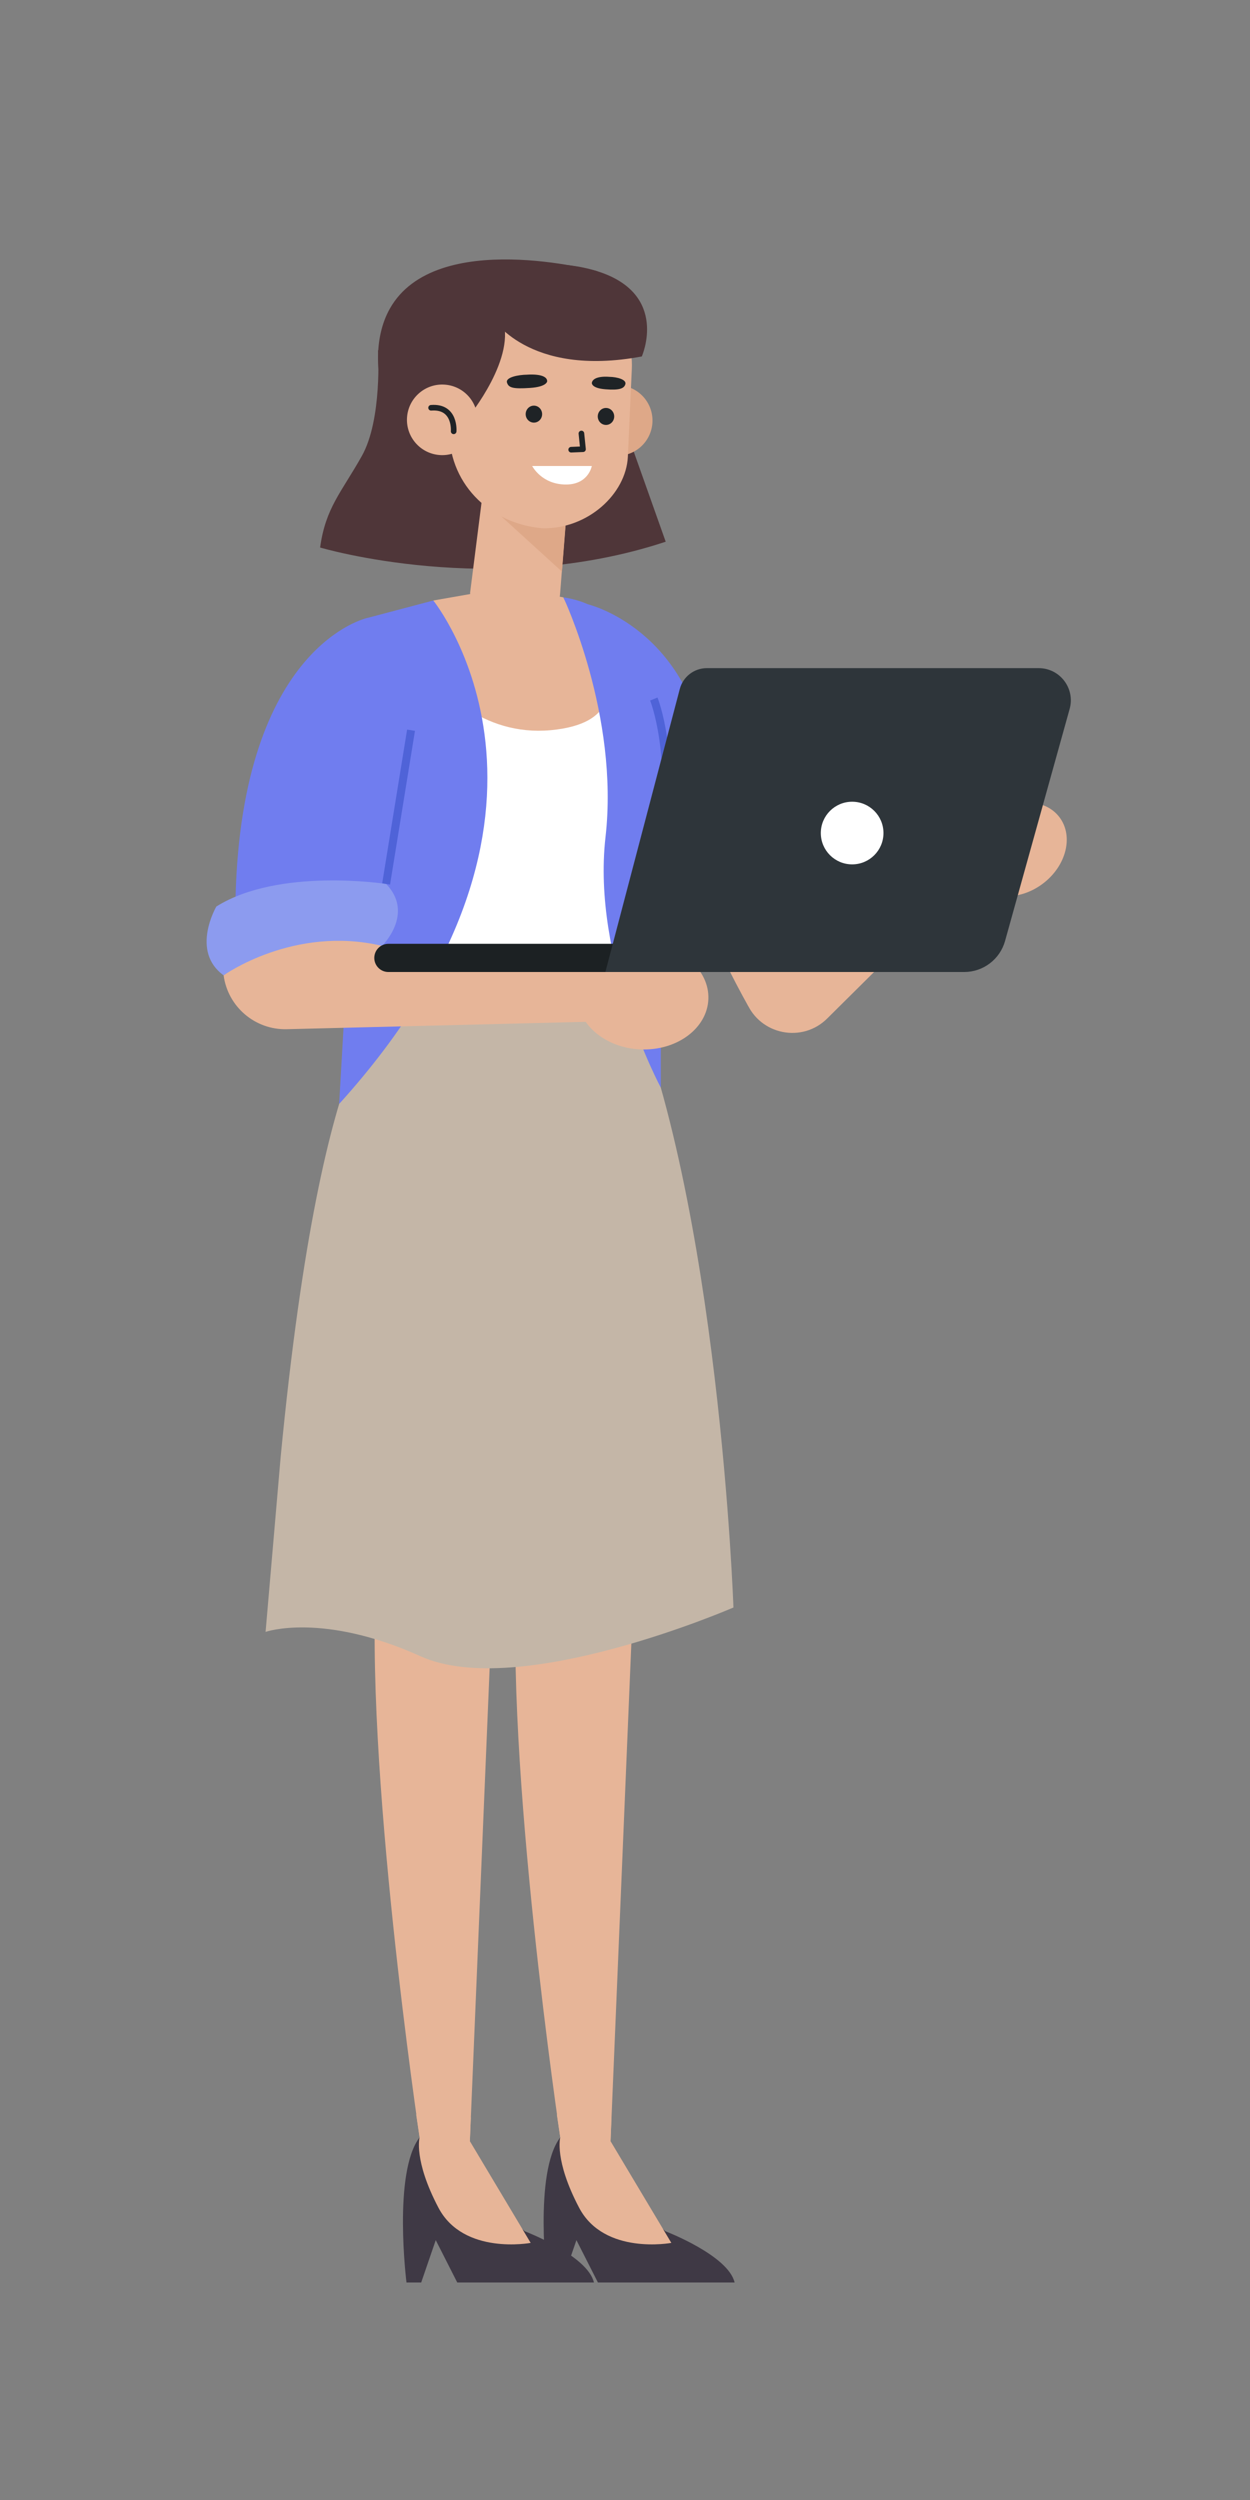 <?xml version="1.0" encoding="utf-8"?>
<svg width="120" height="240" xmlns="http://www.w3.org/2000/svg">
  <rect width="100%" height="100%" fill="#808080" stroke="none"/>
  <g class="layer">
    <g id="svg_107">
      <g id="svg_108">
        <path d="m61.3,141.244l-2.689,64.307l-4.824,-0.362c0,0 -5.422,-36.369 -4.115,-54.575l11.628,-9.37z" fill="#E7B598" id="svg_109"/>
        <g id="svg_110">
          <path d="m63.882,214.201c0,0 6.033,2.309 6.64,4.92l-13.121,0l-2.064,-4.069l-1.397,4.069l-1.412,0c0,0 -1.324,-10.555 1.259,-13.931l10.095,9.011z" fill="#3F3945" id="svg_111"/>
          <path d="m58.7,203.276l-0.089,2.275l5.837,9.767c0,0 -6.44,1.208 -8.852,-3.375c-2.412,-4.583 -1.809,-6.754 -1.809,-6.754l-0.33,-2.194l5.243,0.281z" fill="#E7B598" id="svg_112"/>
        </g>
      </g>
      <g id="svg_113">
        <path d="m47.796,141.244l-2.689,64.307l-4.824,-0.362c0,0 -5.422,-36.369 -4.114,-54.575l11.627,-9.37z" fill="#E7B598" id="svg_114"/>
        <g id="svg_115">
          <path d="m50.378,214.201c0,0 6.033,2.309 6.64,4.92l-13.121,0l-2.065,-4.069l-1.397,4.069l-1.412,0c0,0 -1.324,-10.555 1.259,-13.931l10.096,9.011z" fill="#3F3945" id="svg_116"/>
          <path d="m45.196,203.276l-0.089,2.275l5.837,9.767c0,0 -6.44,1.208 -8.852,-3.375c-2.412,-4.583 -1.809,-6.754 -1.809,-6.754l-0.33,-2.194l5.243,0.281z" fill="#E7B598" id="svg_117"/>
        </g>
      </g>
      <path d="m37.759,96.171c0,0 -6.725,1.185 -10.812,43.664l-1.451,16.827c0,0 5.437,-1.917 14.885,2.343c9.449,4.26 30.029,-4.686 30.029,-4.686s-1.349,-39.087 -10.452,-59.906l-22.199,1.758z" fill="#C4B6A7" id="svg_118"/>
    </g>
    <g id="svg_119">
      <path d="m36.29,33.629c0,0 0.423,6.627 -1.553,10.145c-1.976,3.518 -3.479,4.967 -4.006,8.788c0,0 16.576,4.945 33.177,-0.558l-6.522,-18.376l-21.096,0l0,0.001z" fill="#4F3639" id="svg_120"/>
      <path d="m57.354,26.041c0,0 -15.531,-4.207 -19.923,3.58c-3.187,5.65 0.578,15.881 7.856,18.764c6.932,2.746 4.965,-19.842 4.965,-19.842l7.102,-2.502z" fill="#4F3639" id="svg_121"/>
      <path d="m55.874,40.087c-0.157,1.865 1.227,3.504 3.092,3.661c1.865,0.157 3.504,-1.227 3.661,-3.092c0.157,-1.865 -1.227,-3.504 -3.092,-3.661c-1.865,-0.158 -3.504,1.227 -3.661,3.092z" fill="#DEA888" id="svg_122"/>
      <path d="m54.352,49.556l-0.576,7.363c-0.197,2.586 -1.896,3.847 -4.44,3.633l0,0c-2.172,-0.183 -4.117,-1.476 -4.205,-3.653l1.464,-11.544l7.757,4.201z" fill="#E7B598" id="svg_123"/>
      <polygon fill="#DEA888" id="svg_124" points="53.947,54.875 45.447,47.136 54.426,48.803 "/>
      <path d="m52.092,50.715l0,0c4.354,0.077 8,-3.3 8.182,-6.853l0.379,-8.387c0.228,-4.454 -3.118,-8.286 -7.562,-8.66l0,0c-4.549,-0.383 -9.346,2.927 -9.729,7.476l-0.231,6.749c-0.18,5.218 3.756,9.236 8.961,9.675z" fill="#E7B598" id="svg_125"/>
      <path d="m48.166,30.423c1.575,3.798 -3.21,9.62 -3.21,9.62l-5.761,-6.925c-0.001,0 7.856,-5.383 8.971,-2.695z" fill="#4F3639" id="svg_126"/>
      <g id="svg_127">
        <path d="m39.079,40.019c-0.157,1.865 1.227,3.504 3.092,3.662c1.865,0.157 3.504,-1.227 3.661,-3.092c0.157,-1.865 -1.227,-3.504 -3.092,-3.661c-1.864,-0.159 -3.503,1.226 -3.661,3.091z" fill="#E7B598" id="svg_128"/>
        <path d="m43.552,41.407c0,0 0.206,-2.448 -2.167,-2.26" fill="none" id="svg_129" stroke="#1F2326" stroke-linecap="round" stroke-linejoin="round" stroke-miterlimit="10" stroke-width="0.539"/>
      </g>
      <g id="svg_130">
        <polyline fill="none" id="svg_131" points="55.815,41.615 55.969,43.125 54.833,43.171 " stroke="#1F2326" stroke-linecap="round" stroke-linejoin="round" stroke-miterlimit="10" stroke-width="0.539"/>
        <path d="m50.628,35.968c0,0 1.881,-0.164 1.902,0.627c0,0 0,0.535 -1.641,0.646c-1.641,0.11 -2.068,-0.013 -2.219,-0.516c-0.152,-0.503 1.076,-0.75 1.958,-0.757z" fill="#1F2326" id="svg_132"/>
        <path d="m58.494,36.176c0,0 -1.553,-0.162 -1.678,0.581c0,0 -0.073,0.503 1.287,0.613c1.36,0.11 1.802,-0.069 1.929,-0.475c0.144,-0.46 -0.8,-0.709 -1.538,-0.719z" fill="#1F2326" id="svg_133"/>
        <path d="m57.385,39.954c-0.013,0.45 0.33,0.826 0.766,0.84c0.436,0.014 0.8,-0.34 0.813,-0.79c0.013,-0.45 -0.329,-0.826 -0.766,-0.84c-0.436,-0.014 -0.8,0.34 -0.813,0.79z" fill="#1F2326" id="svg_134"/>
        <path d="m50.465,39.732c-0.013,0.45 0.329,0.826 0.766,0.84c0.436,0.014 0.8,-0.34 0.813,-0.79c0.013,-0.45 -0.329,-0.826 -0.766,-0.84c-0.435,-0.014 -0.799,0.34 -0.813,0.79z" fill="#1F2326" id="svg_135"/>
        <path d="m56.815,44.735l-5.726,0c0,0 0.905,1.788 3.263,1.779c2.148,-0.007 2.463,-1.779 2.463,-1.779z" fill="#FFFFFF" id="svg_136"/>
      </g>
      <path d="m47.205,30.423c0,0 3.424,5.851 14.408,3.798c0,0 2.67,-5.993 -4.259,-8.18c-6.93,-2.188 -14.898,1.508 -14.898,1.508l0,4.927l4.749,-2.053z" fill="#4F3639" id="svg_137"/>
    </g>
    <g id="svg_138">
      <g id="svg_139">
        <path d="m56.454,58.018c0,0 9.821,2.329 11.553,15.317l-6.3,5.391l-5.253,-20.708z" fill="#707DEF" id="svg_140"/>
        <g id="svg_141">
          <path d="m72.006,94.803c-0.177,-0.291 -0.064,2.104 -0.172,1.78c0,0 -2.925,-4.972 -7.25,-15.385c-1.106,-2.664 0.385,-10.814 3.26,-11.041c2.111,-0.167 4.618,3.77 5.121,5.827l5.243,13.186l-6.202,5.633z" fill="#E7B598" id="svg_142"/>
          <path d="m73.62,90.323l20.437,-11.019l1.882,2.079l-16.512,16.377c-2.398,2.406 -6.473,1.593 -7.765,-1.548l0,0c-0.895,-2.177 -0.063,-4.681 1.958,-5.889z" fill="#E7B598" id="svg_143"/>
          <path d="m101.709,78.454c1.374,1.815 0.663,4.668 -1.588,6.371c-2.251,1.703 -5.189,1.612 -6.563,-0.203c-1.374,-1.815 -0.663,-4.668 1.588,-6.371c2.251,-1.703 5.189,-1.612 6.563,0.203z" fill="#E7B598" id="svg_144"/>
        </g>
      </g>
      <g id="svg_145">
        <g id="svg_146">
          <g id="svg_147">
            <path d="m36.26,97.764c0.829,0.016 25.04,-0.28 25.04,-0.28l-1.802,-35.76l-17.901,3.048l-5.337,32.992z" fill="#FFFFFF" id="svg_148"/>
            <path d="m41.597,57.649l7.183,-1.259l5.305,0.957l4.102,8.332c0,0 1.227,3.814 -5.311,4.419c-6.538,0.605 -11.078,-3.995 -12.167,-6.84c-1.09,-2.846 0.888,-5.609 0.888,-5.609z" fill="#E7B598" id="svg_149"/>
          </g>
          <g id="svg_150">
            <path d="m54.085,57.347c0,0 5.376,11.324 4.043,23.017c-1.332,11.694 5.31,24.05 5.31,24.05l0,-32.265c0,0 -0.07,-13.466 -9.353,-14.802z" fill="#707DEF" id="svg_151"/>
            <path d="m62.766,67.107c0,0 2.192,5.383 0.673,14.431" fill="none" id="svg_152" stroke="#4F63D8" stroke-miterlimit="10" stroke-width="0.764"/>
          </g>
          <path d="m41.597,57.649c0,0 16.376,20.229 -9.038,48.331l2.684,-46.65l6.354,-1.681z" fill="#707DEF" id="svg_153"/>
        </g>
        <g id="svg_154">
          <g id="svg_155">
            <g id="svg_156">
              <path d="m35.286,59.315c0,0 -12.081,2.553 -12.675,26.91l14.457,-1.365l1.98,-19.807l-3.762,-5.738z" fill="#707DEF" id="svg_157"/>
              <path d="m36.679,90.803c0,0 3.15,-3.086 0.389,-5.944c0,0 -10.297,-1.601 -16.298,2.167c0,0 -2.512,4.286 0.698,6.608c0,0.001 4.326,-2.831 15.211,-2.831z" fill="#8C9BEF" id="svg_158"/>
              <line fill="none" id="svg_159" stroke="#4F63D8" stroke-miterlimit="10" stroke-width="0.764" x1="37.068" x2="39.46" y1="84.86" y2="70.101"/>
            </g>
            <g id="svg_160">
              <path d="m36.679,90.803l22.472,2.831l-1.249,4.419l-30.375,0.75c-3.043,0.075 -5.654,-2.153 -6.059,-5.169l0,0c0,0.001 6.728,-4.835 15.211,-2.831z" fill="#E7B598" id="svg_161"/>
              <path d="m68.003,95.927c-0.117,2.805 -3.031,4.961 -6.508,4.816c-3.478,-0.145 -6.202,-2.536 -6.085,-5.341c0.117,-2.805 3.031,-4.961 6.508,-4.816c3.478,0.145 6.202,2.536 6.085,5.341z" fill="#E7B598" id="svg_162"/>
            </g>
          </g>
          <g id="svg_163">
            <path d="m37.285,93.313l23.99,0l0,-2.707l-23.99,0c-0.747,0 -1.353,0.606 -1.353,1.354l0,0c0,0.747 0.605,1.353 1.353,1.353z" fill="#1C2123" id="svg_164"/>
            <g id="svg_165">
              <path d="m58.117,93.313l34.442,0c1.831,0 3.438,-1.221 3.928,-2.984l6.199,-22.27c0.548,-1.969 -0.933,-3.918 -2.976,-3.918l-31.85,0c-1.222,0 -2.291,0.824 -2.601,2.006l-7.142,27.166z" fill="#2E353A" id="svg_166"/>
              <path d="m78.798,79.973c0,1.661 1.347,3.007 3.008,3.007s3.007,-1.346 3.007,-3.007c0,-1.661 -1.346,-3.007 -3.007,-3.007s-3.008,1.346 -3.008,3.007z" fill="#FFFFFF" id="svg_167"/>
            </g>
          </g>
        </g>
      </g>
    </g>
  </g>
</svg>